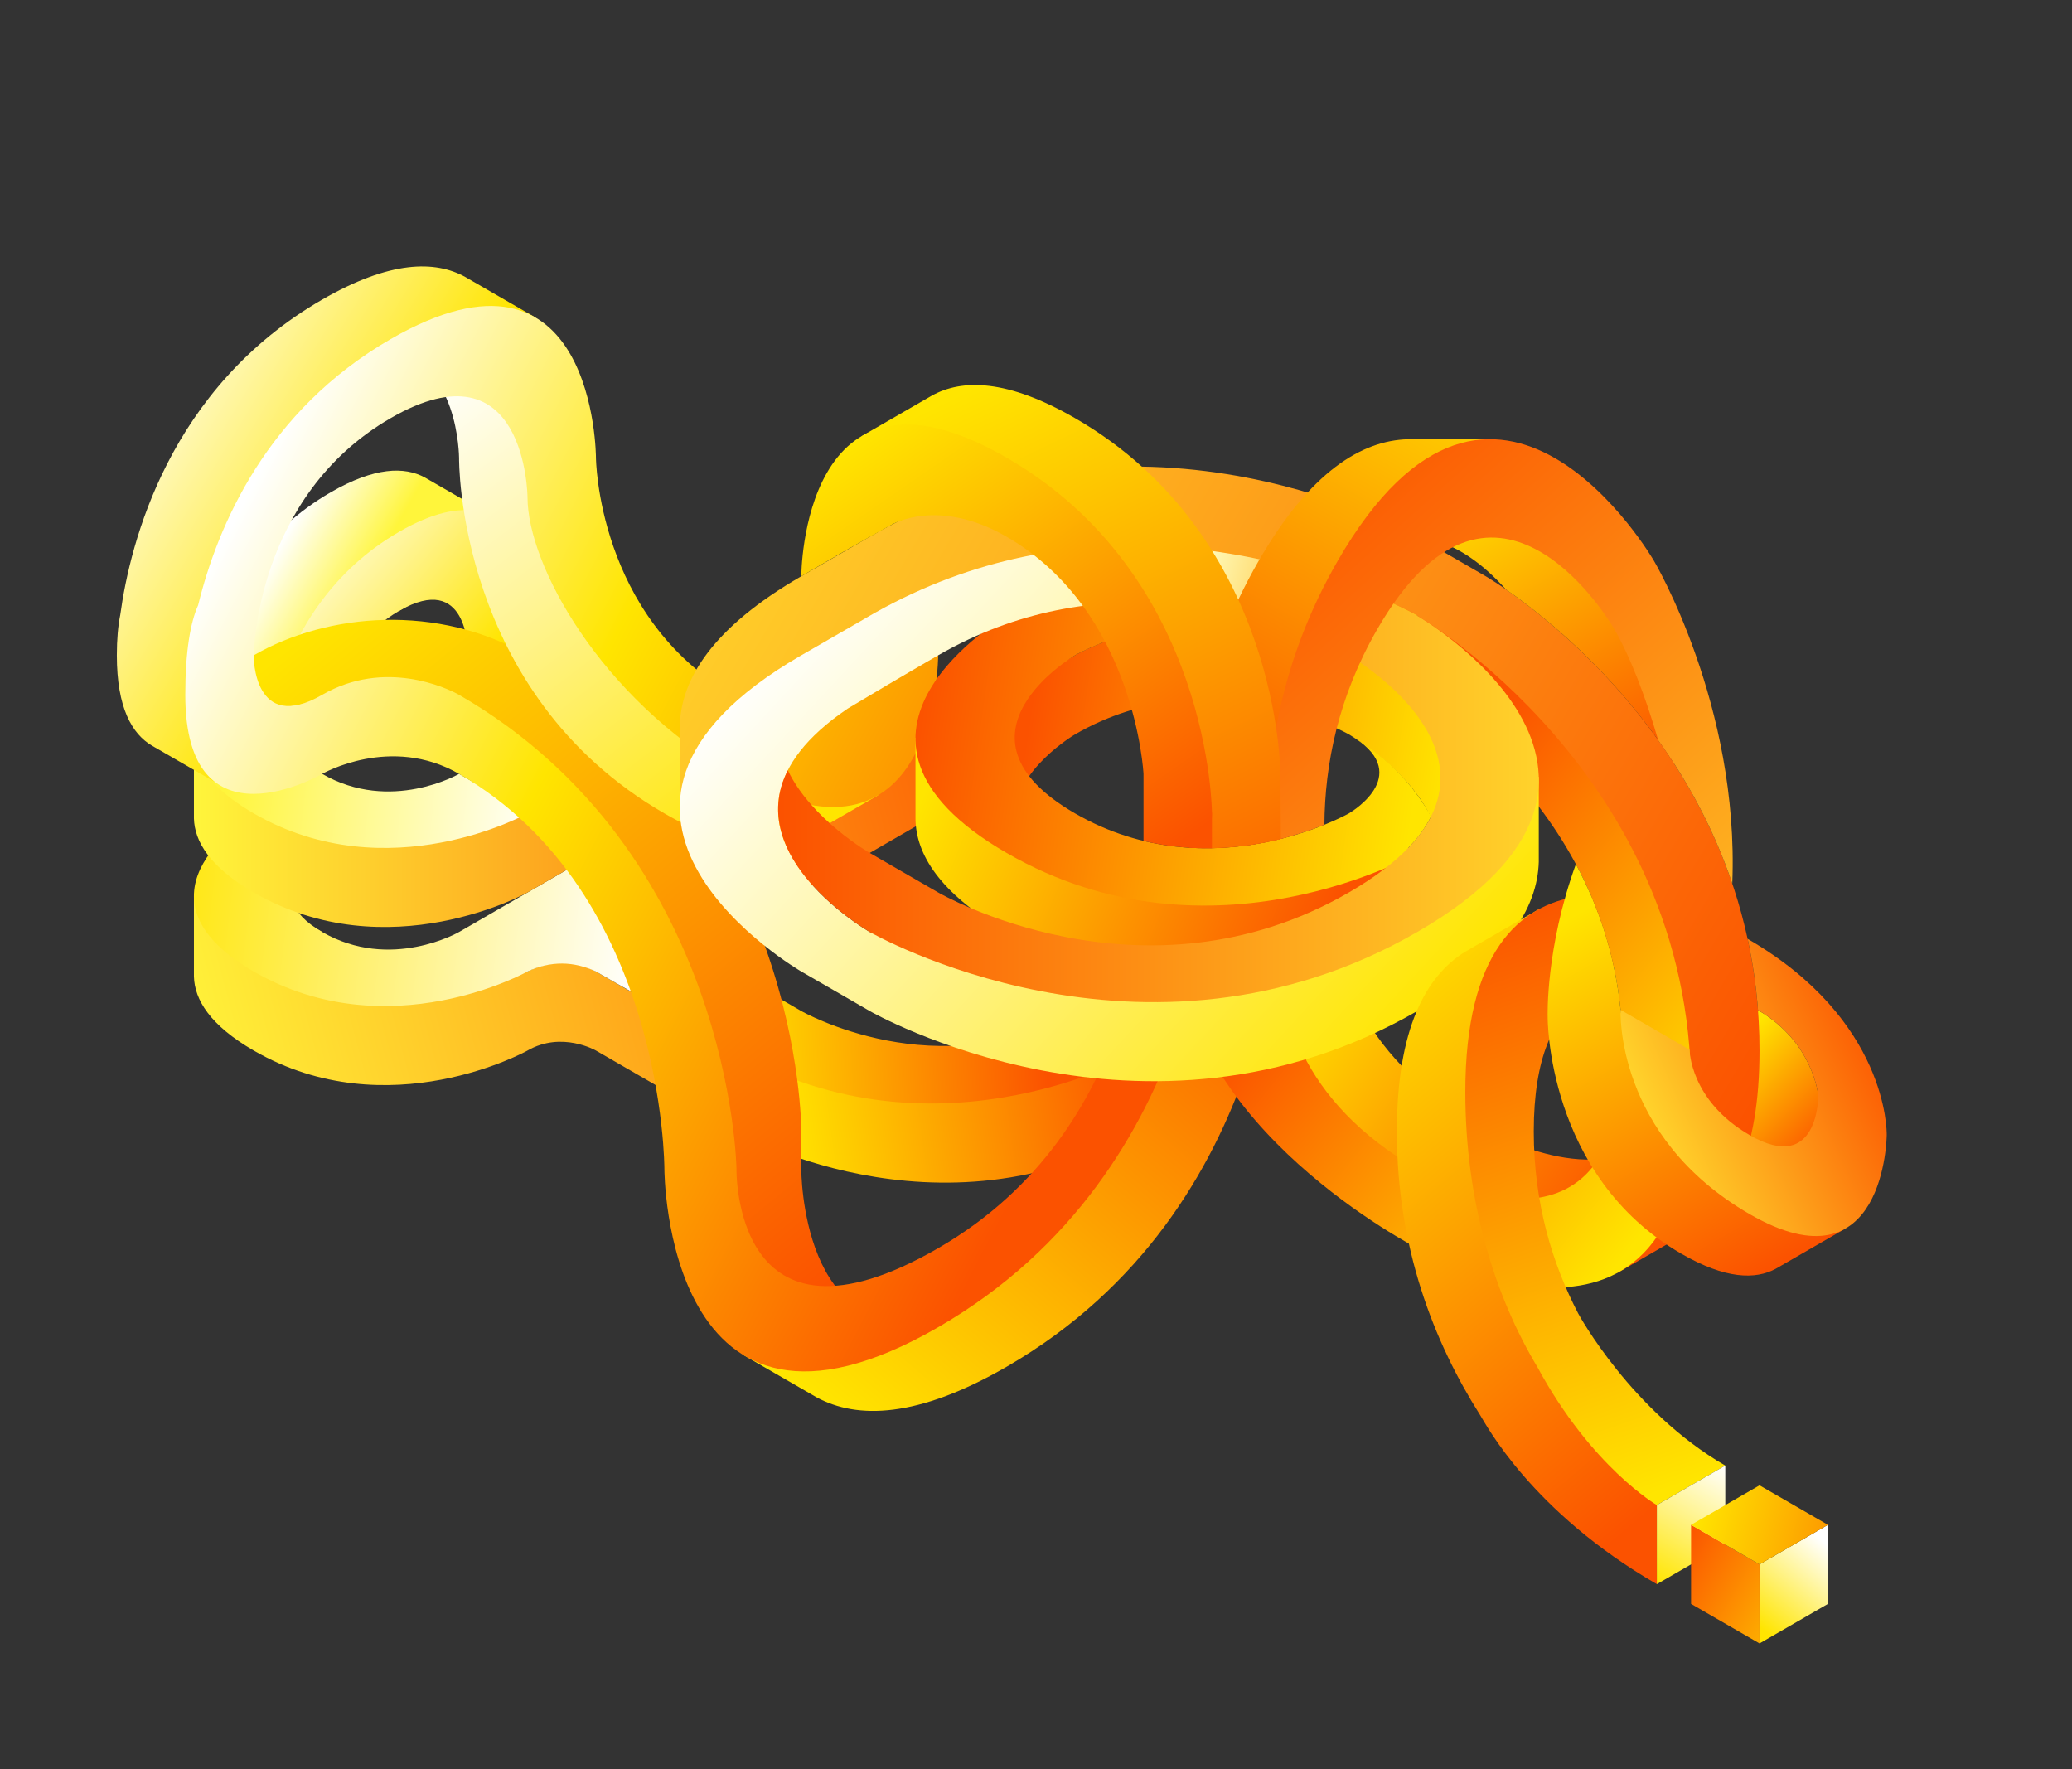 <?xml version="1.0" encoding="UTF-8" standalone="no"?><!DOCTYPE svg PUBLIC "-//W3C//DTD SVG 1.1//EN" "http://www.w3.org/Graphics/SVG/1.1/DTD/svg11.dtd"><svg width="100%" height="100%" viewBox="0 0 656 560" version="1.1" xmlns="http://www.w3.org/2000/svg" xmlns:xlink="http://www.w3.org/1999/xlink" xml:space="preserve" xmlns:serif="http://www.serif.com/" style="fill-rule:evenodd;clip-rule:evenodd;stroke-linejoin:round;stroke-miterlimit:2;"><rect x="0" y="0" width="656" height="560" fill="#333333" stroke="none"/><rect id="Artboard1" x="0" y="0" width="655.816" height="559.31" style="fill:none;"/><path d="M242.856,313.775l10.835,6.256c0,0 43.543,24.904 86.679,0c10.673,-6.163 21.67,12.511 21.67,12.511l-18.018,14.619l-46.991,10.403l-21.67,0c0,0 -26.136,-6.462 -36.041,-15.169c-21.194,-18.628 -31.862,-44.637 -1.881,-19.237l5.417,-9.383Z" style="fill:url(#_Linear1);"/><path d="M232.156,357.641c0,0 64.544,37.647 129.884,-0.077l0,-25.022c0,0 -64.717,37.701 -130.018,0c-19.035,-10.99 0.134,25.099 0.134,25.099Z" style="fill:url(#_Linear2);"/><path d="M167.012,332.542c0,0 -44.062,24.604 -86.678,0c-13.908,-8.03 -18.739,-16.149 -18.935,-23.443l0,0l0,-0.002c-0.008,-0.311 -0.008,-0.621 0,-0.93l0,-24.09l9.762,5.636c4.634,-4.506 9.173,-7.215 9.173,-7.215l21.669,12.511c0,0 -24.896,2.017 -3.205,14.541c21.691,12.523 68.214,-2.03 68.214,-2.03l0.032,-0.018c0.652,-0.359 11.218,-5.998 21.638,0.018c10.757,6.21 21.67,12.511 21.67,12.511l10.835,31.277l-32.505,-18.766c0,0 -10.824,-6.262 -21.67,0Zm68.269,-64.437l61.75,-35.651l0,25.022l-61.75,35.651l0,-25.022Z" style="fill:url(#_Linear3);"/><path d="M167.012,307.52c0,0 -44.062,24.604 -86.678,0c-42.617,-24.605 0,-50.044 0,-50.044l21.669,12.511c0,0 -21.691,12.498 0,25.022c21.692,12.523 43.34,0 43.34,0l54.174,-31.278l17.122,57.531c0.854,2.434 -9.807,-3.264 -27.957,-13.742c-6.967,-3.249 -14.172,-3.478 -21.67,0Z" style="fill:url(#_Linear4);"/><path d="M61.399,259.055c0.196,7.294 5.027,15.413 18.935,23.443c42.616,24.604 86.678,0 86.678,0l18.447,-10.651l-18.447,-14.371c0,0 -46.523,14.553 -68.214,2.03c-21.691,-12.524 3.205,-14.541 3.205,-14.541l-21.669,-12.511c0,0 -4.539,2.709 -9.173,7.215l-9.762,-5.636l0,24.09c-0.008,0.309 -0.008,0.619 0,0.93l0,0.002l0,0Z" style="fill:url(#_Linear5);"/><path d="M134.502,151.136c-6.416,-3.477 -15.862,-3.354 -29.77,4.676c-42.616,24.605 -43.339,75.066 -43.339,75.066l21.67,12.511c0,0 10.658,-47.567 32.349,-60.09c21.691,-12.524 10.99,10.046 10.99,10.046l21.67,-12.511c0,0 -0.077,-5.285 -1.662,-11.551l9.761,-5.636l-20.863,-12.045c-0.262,-0.162 -0.531,-0.317 -0.805,-0.465l-0.001,-0.001l0,0Z" style="fill:url(#_Linear6);"/><path d="M167.012,257.476c0,0 -44.062,24.604 -86.678,0c-42.617,-24.605 0,-50.044 0,-50.044l21.669,12.511c0,0 -21.691,12.498 0,25.022c21.692,12.523 43.34,0 43.34,0l21.669,12.511Z" style="fill:url(#_Linear7);"/><path d="M83.063,243.389c0,0 0.722,-50.461 43.339,-75.066c42.617,-24.605 43.339,25.022 43.339,25.022l-6.564,16.301l-15.105,-3.79c0,0 0.021,-25.034 -21.67,-12.511c-21.691,12.523 -21.67,37.533 -21.67,37.533l-21.669,12.511Z" style="fill:url(#_Linear8);"/><path d="M554.003,359.333l-7.536,-24.763c0,0 0.344,-9.172 10.12,-14.816c17.575,10.146 19.089,27.065 19.089,27.065l5.051,6.255l1.209,7.722l-13.509,6.865l-19.201,-5.57l4.777,-2.758Z" style="fill:url(#_Linear9);"/><path d="M241.184,423.167c-6.674,-13.35 12.31,4.373 55.847,-6.319c6.271,-1.541 17.229,-12.95 23.866,-19.869c8.513,-8.874 30.112,-36.826 35.286,-48.545c17.524,-39.69 27.526,-78.447 27.526,-78.447l21.67,12.511c0,0 -0.107,100.149 -86.679,150.132c-28.253,16.311 -47.296,16.646 -60.133,9.696l0,0l-0.001,-0.001c-0.55,-0.298 -1.089,-0.609 -1.616,-0.933l-21.672,-12.512l3.254,-4.967l2.652,-0.746Z" style="fill:url(#_Linear10);"/><path d="M80.335,207.431c23.514,-13.575 58.425,-16.311 86.677,0.001c86.572,49.982 86.679,150.132 86.679,150.132l0,12.511c0,0 -0.197,57.465 43.34,46.773c6.271,-1.541 -61.753,12.032 -61.753,12.032l3.254,-4.967l2.652,-0.746c-6.674,-13.35 -8.487,-42.174 -8.979,-56.75c-2.981,-9.767 -13.116,-41.736 -27.71,-74.79c-5.174,-11.719 -26.772,-39.671 -35.286,-48.545c-6.637,-6.918 -17.594,-18.328 -23.866,-19.868c-43.536,-10.693 -74.326,12.975 -65.187,-5.306l-4.521,-4.962l4.7,-5.515Zm-0.001,0.001l-1.618,0.933c0.528,-0.324 1.066,-0.635 1.616,-0.933l0.002,0l0,0Zm0.001,-0.001l-0.001,0.001c0,0 0.001,-0.001 0.001,-0.001l0,0Z" style="fill:url(#_Linear11);"/><path d="M38.073,194.652c3.151,-23.069 15.504,-71.86 63.93,-99.819c21.395,-12.353 35.749,-12.49 45.379,-7.121l0,0l0.002,0.001c0.224,0.125 0.444,0.252 0.662,0.383l21.672,12.512l-8.863,2.812c6.142,13.402 6.157,28.946 6.157,28.946c0,0 -21.887,-18.758 -43.339,-19.43c-5.632,-0.176 -1.894,13.586 -10.835,18.748c-22.266,12.855 -36,36.069 -44.066,55.463c3.217,2.251 5.329,4.175 5.329,4.175l6.233,41.132c0,0 -5.279,3.03 -12.152,4.854l1.54,6.115l0.083,5.131l-21.533,-12.432c-0.026,-0.015 -0.052,-0.03 -0.078,-0.045l-0.008,-0.005l0,0c-6.398,-3.72 -11.192,-12.045 -11.192,-28.64c0,-5.089 0.386,-9.308 1.079,-12.78Z" style="fill:url(#_Linear12);"/><path d="M123.673,112.936c-5.632,-0.176 43.339,19.43 43.339,19.43l4.965,21.585c0,0 22.444,51.22 49.21,66.674c8.94,5.161 5.202,18.923 10.835,18.747c21.452,-0.672 21.669,-31.94 21.669,-31.94l21.67,-12.511l0,25.022c0,0 -0.016,15.544 -6.157,28.945l8.863,2.812l-21.672,12.513c-0.218,0.13 -0.439,0.257 -0.662,0.382l-0.003,0.001l0,0c-9.63,5.369 -23.983,5.232 -45.378,-7.12c-66.02,-38.117 -65.009,-112.48 -65.009,-112.599c0,0 -0.218,-31.269 -21.67,-31.941Z" style="fill:url(#_Linear13);"/><path d="M62.732,191.569c6.179,-25.251 21.742,-61.594 60.941,-84.225c64.932,-37.489 65.009,37.533 65.009,37.533c0,0 0.347,50.244 43.34,75.066c42.992,24.821 43.339,-25.022 43.339,-25.022l21.67,12.511c0,0 -0.077,75.021 -65.009,37.533c-41.892,-24.186 -65.01,-66.087 -65.01,-87.577c0,0 -0.346,-49.844 -43.339,-25.022c-42.992,24.821 -43.339,75.066 -43.339,75.066l0,0.003c-0.089,0.378 -0.046,25.045 21.669,12.508c19.897,-11.488 39.503,-2.049 42.842,-0.274l0.034,0.02c0.154,0.079 0.309,0.164 0.464,0.254c86.266,49.806 87.821,149.8 87.821,149.8c0,0 -1.4,63.035 63.867,25.354c65.266,-37.682 65.009,-112.599 65.009,-112.599l21.669,-12.511c0,0 -0.107,100.149 -86.678,150.132c-86.572,49.982 -86.679,-50.044 -86.679,-50.044c0,0 0.206,-87.458 -65.009,-125.11c-21.627,-12.486 -43.293,-0.027 -43.34,0c0,0 -43.339,25.193 -43.339,-25.022c0,-13.913 1.663,-23.018 4.068,-28.374Z" style="fill:url(#_Linear14);"/><path d="M433.958,366.086c-0.072,-0.042 -32.787,-15.9 -38.997,-80.127c-0.48,-4.971 23.927,-4.168 24.398,-2.095c5.744,25.284 10.491,50.295 51.029,73.7l0.143,0.081c2.573,1.456 39.252,21.616 56.286,-1.953c3.711,-8.551 6.391,-14.49 5.747,-12.275c-1.457,5.015 -3.418,9.054 -5.747,12.275c-6.68,15.393 -16.703,39.249 -16.703,39.249c-20.384,-1.225 -64.274,-20.307 -64.339,-20.344l-2.971,-4.507l-8.846,-4.004Z" style="fill:url(#_Linear15);"/><path d="M275.361,169.899c86.503,-49.943 173.22,-0.08 173.357,0c0,0 21.67,12.511 21.67,12.511c0,0 86.679,50.167 86.679,150.132c0,32.623 -9.232,49.283 -21.67,56.924l0,0.001l-0.001,0c-0.533,0.328 -1.072,0.638 -1.616,0.933l-21.672,12.512l-2.674,-5.301l0.68,-2.67c-20.401,-1.226 9.942,-8.474 22.45,-51.524c1.802,-6.202 -2.6,-21.396 -5.273,-30.603c-3.429,-11.81 -16.836,-44.49 -24.398,-54.831c-25.584,-34.984 -54.114,-63.003 -54.175,-63.062c-0.108,-0.031 -38.627,-10.723 -81.7,-15.386c-12.737,-1.378 -47.743,3.351 -59.684,6.286c-9.311,2.289 -24.67,6.074 -29.14,10.735c-31.028,32.357 -25.131,55.937 -36.393,38.883l1.024,8.246l-5.928,0.334l0,-5.794c-7.754,17.644 -6.155,27.577 -13.769,16.047l-1.972,1.924l-5.928,0.334l0,-25.024c-0.017,-0.619 -0.017,-1.241 0,-1.866l0,-0.001l0,0c0.398,-14.593 10.21,-30.918 38.463,-47.229l21.67,-12.511Z" style="fill:url(#_Linear16);"/><path d="M448.998,370.233c4.616,2.579 64.729,34.779 64.729,-37.691c0,-75.364 -65.009,-112.599 -65.009,-112.599l0,-25.022c0,0 86.679,50.167 86.679,150.132c0,99.964 -86.679,50.044 -86.679,50.044c0,0 -75.125,-38.471 -75.125,-96.793c0,-6.409 1.239,-12.151 0.356,-18.874c-0.387,-2.947 21.219,-0.979 21.721,1.951c0.736,4.301 8.366,6.6 8.366,12.852c0,25.11 7.518,54.375 44.962,76Z" style="fill:url(#_Linear17);"/><path d="M303.75,231.581c7.384,-7.26 14.95,-11.638 14.95,-11.638l21.67,-12.511c0,0 43.174,-25.118 86.652,-0.016l0.053,0.129l0,-0.098c0,0 15.692,9.07 30.318,20.026l2.16,11.236l-1.705,18.334l-4.016,3.482c-6.649,-16.279 -25.973,-27.602 -26.758,-28.057c-0.326,-0.186 -43.663,-24.864 -86.704,-0.014c-0.064,0.037 -19.114,11.238 -19.108,26.045l-2.562,-1.023l-14.95,-25.895Z" style="fill:url(#_Linear18);"/><path d="M311.823,224.634l-3.007,7.643l3.913,16.135l8.749,7.334c-0.563,3.598 -0.075,7.452 2.066,11.444c1.574,2.936 5.73,0.6 10.712,-0.734l21.467,5.801c6.274,2.469 12.765,4.143 19.266,5.207l0.002,0l0.001,0c28.31,4.629 56.811,-2.332 68.366,-5.757l10.072,6.278c-29.784,19.132 -74.159,39.012 -88.703,32.633c-14.744,-1.902 -30.39,-6.581 -46.027,-15.609c-21.394,-12.353 -28.69,-24.715 -28.856,-35.739l0,-0.003c-0.003,-0.255 -0.003,-0.51 0,-0.764l0,-25.025l6.867,6.27c4.568,-6.432 10.543,-11.651 15.112,-15.114Zm149.173,5.596c7.634,5.975 14.573,12.316 18.285,17.939c8.711,3.387 -4.991,16.418 -25.85,29.816l14.442,-31.569l-6.877,-16.186Z" style="fill:url(#_Linear19);"/><path d="M445.886,268.351l2.832,1.636c0,0 -65.086,37.488 -130.018,0c-64.932,-37.489 0,-75.066 0,-75.066c65.03,-37.545 130.018,0 130.018,0l-10.834,6.255l-10.809,6.369c-42.694,-24.65 -85.351,-0.88 -86.673,-0.131l-0.032,0.018c0,0 -42.993,25.222 0,50.044c42.992,24.821 86.679,0 86.679,0l0.061,-0.037c1.255,-0.743 21.007,-12.822 -0.061,-24.985c13.421,7.749 21.367,17.586 26.038,25.972c-1.907,3.847 -4.377,7.079 -7.201,9.925Z" style="fill:url(#_Linear20);"/><path d="M275.361,320.031l-21.67,-12.511c0,0 -86.571,-50.106 0,-100.088c4.685,-2.705 14.152,-8.163 20.173,-11.637c0.493,-0.292 0.992,-0.583 1.497,-0.874c0.534,-0.309 1.068,-0.613 1.602,-0.914l0.011,-0.006c0.029,-0.017 0.059,-0.034 0.09,-0.051c31.507,-17.715 62.966,-22.321 90.184,-21.044c15.023,0.704 16.602,19.095 1.596,18.086c-21.379,-1.438 -46.558,1.858 -71.813,16.44c-11.684,6.745 -21.126,12.366 -28.685,16.89c-53.289,36.145 7.015,70.687 7.015,70.687c0,0 38.566,10.716 81.7,15.385c2.044,0.221 4.662,0.285 7.666,0.224c-14.744,-1.902 56.462,4.995 114.554,-62.449l1.973,-1.924l5.928,-0.335l0,25.024c0.017,0.619 0.017,1.241 0,1.866l0,0.002l0,0c-0.399,14.592 -10.211,30.917 -38.464,47.229c-86.571,49.982 -173.357,0 -173.357,0Z" style="fill:url(#_Linear21);"/><path d="M369.02,191.003c14.817,0.855 13.192,-17.395 -1.772,-18.097l0.551,0.026c46.759,2.334 80.865,21.957 80.919,21.989c0.078,0.044 86.533,50.128 0,100.088c-86.571,49.982 -173.357,0 -173.357,0l0.05,-0.03l-0.077,0.014c-1.163,-0.674 -39.989,-23.448 -25.909,-51.166c7.462,15.578 25.936,26.16 25.936,26.16l21.67,12.511c0,0 64.751,37.681 130.018,0c65.215,-37.652 0.103,-75.007 0,-75.066c0,0 -24.335,-14.162 -58.205,-16.44l0.176,0.011Zm-153.792,65.527l0,0l0,0l0,0Z" style="fill:url(#_Linear22);"/><path d="M369.02,191.003c14.817,0.855 13.192,-17.395 -1.772,-18.097l0.551,0.026c17.135,0.856 32.571,4.033 45.255,7.717c21.928,6.368 4.175,21.068 -11.672,16.315c-9.098,-2.729 -20.184,-5.141 -32.538,-5.972l0.176,0.011Z" style="fill:url(#_Linear23);"/><path d="M443.507,167.202c12.571,-9.402 26.877,-20.266 26.877,-20.266c17.041,11.253 45.51,49.723 45.548,49.788l0.319,5.388l13.938,39.846l-0.001,0l-0.072,-0.113l-0.31,-0.481l-0.058,-0.089l-0.015,-0.023l-0.092,-0.143l-0.261,-0.399l-0.074,-0.114l-0.029,-0.045l-0.113,-0.173l-0.225,-0.342l-0.076,-0.115l-0.044,-0.065l-0.134,-0.204l-0.197,-0.295l-0.07,-0.106l-0.057,-0.085l-0.157,-0.236l-0.171,-0.254l-0.062,-0.092l-0.068,-0.101l-0.182,-0.27l-0.147,-0.217l-0.051,-0.075l-0.077,-0.113l-0.209,-0.307l-0.125,-0.183l-0.039,-0.057l-0.081,-0.118l-0.241,-0.351l-0.104,-0.15l-0.025,-0.036l-0.077,-0.111l-0.282,-0.406l-0.083,-0.119l-0.011,-0.015l-0.052,-0.075c-0.723,-1.034 -1.45,-2.053 -2.182,-3.058l-0.047,-0.064l-0.008,-0.011l-0.078,-0.107l-0.292,-0.399l-0.082,-0.111l-0.024,-0.032l-0.098,-0.134l-0.249,-0.337l-0.089,-0.121l-0.04,-0.053l-0.119,-0.16l-0.217,-0.291l-0.086,-0.115l-0.054,-0.073l-0.141,-0.188l-0.189,-0.251l-0.079,-0.104l-0.068,-0.09l-0.164,-0.217l-0.164,-0.216l-0.067,-0.089l-0.081,-0.105l-0.188,-0.248l-0.141,-0.184l-0.055,-0.071l-0.09,-0.117l-0.216,-0.281l-0.118,-0.153l-0.041,-0.053l-0.095,-0.122l-0.248,-0.321l-0.097,-0.124l-0.026,-0.033l-0.09,-0.116l-0.29,-0.371l-0.076,-0.096l-0.01,-0.014l-0.061,-0.077c-0.731,-0.929 -1.465,-1.845 -2.199,-2.745l-0.081,-0.1l-0.017,-0.02l-0.081,-0.099l-0.272,-0.332l-0.1,-0.121l-0.033,-0.04l-0.101,-0.124l-0.236,-0.284l-0.1,-0.121l-0.049,-0.059l-0.122,-0.148l-0.205,-0.245l-0.094,-0.113l-0.064,-0.076l-0.145,-0.173l-0.178,-0.212l-0.083,-0.099l-0.079,-0.093l-0.167,-0.199l-0.155,-0.182l-0.07,-0.083l-0.091,-0.107l-0.192,-0.226l-0.132,-0.154l-0.056,-0.066l-0.101,-0.118l-0.219,-0.256l-0.11,-0.127l-0.041,-0.048l-0.106,-0.123l-0.251,-0.291l-0.088,-0.102l-0.025,-0.029l-0.101,-0.116l-0.293,-0.338l-0.068,-0.077l-0.009,-0.01l-0.064,-0.074c-0.588,-0.672 -1.175,-1.334 -1.762,-1.988l-0.057,-0.064l-0.007,-0.008l-0.064,-0.071l-0.297,-0.33l-0.102,-0.112l-0.024,-0.027l-0.084,-0.093l-0.253,-0.278l-0.108,-0.12l-0.041,-0.044l-0.104,-0.115l-0.22,-0.24l-0.105,-0.114l-0.056,-0.061l-0.125,-0.137l-0.193,-0.208l-0.095,-0.104l-0.071,-0.077l-0.147,-0.159l-0.167,-0.18l-0.083,-0.09l-0.086,-0.091l-0.169,-0.182l-0.144,-0.154l-0.069,-0.074l-0.098,-0.104l-0.193,-0.207l-0.123,-0.13l-0.054,-0.057l-0.107,-0.113l-0.22,-0.234l-0.101,-0.107l-0.039,-0.04l-0.11,-0.116l-0.253,-0.267l-0.081,-0.084l-0.022,-0.023l-0.101,-0.106l-0.299,-0.312l-0.06,-0.062l-0.005,-0.006l-0.05,-0.052c-0.577,-0.6 -1.152,-1.191 -1.725,-1.773l-0.079,-0.08l-0.013,-0.013l-0.067,-0.068l-0.277,-0.279l-0.105,-0.107l-0.028,-0.028l-0.087,-0.088l-0.238,-0.239l-0.107,-0.107l-0.044,-0.044l-0.108,-0.108l-0.207,-0.206l-0.1,-0.1l-0.059,-0.059l-0.128,-0.128l-0.182,-0.179l-0.089,-0.089l-0.073,-0.072l-0.15,-0.148l-0.158,-0.155l-0.076,-0.076l-0.086,-0.084l-0.172,-0.169l-0.136,-0.133l-0.062,-0.06l-0.096,-0.094l-0.197,-0.192l-0.114,-0.111l-0.047,-0.046l-0.103,-0.099l-0.225,-0.219l-0.094,-0.091l-0.032,-0.03l-0.101,-0.098l-0.261,-0.251l-0.074,-0.071l-0.015,-0.015l-0.082,-0.078c-0.701,-0.672 -1.396,-1.329 -2.086,-1.972l-0.07,-0.065l-0.013,-0.012l-0.073,-0.069l-0.267,-0.247l-0.089,-0.084l-0.028,-0.025l-0.093,-0.086l-0.23,-0.212l-0.091,-0.084l-0.041,-0.038l-0.113,-0.104l-0.201,-0.184l-0.084,-0.077l-0.054,-0.05l-0.134,-0.123l-0.176,-0.16l-0.073,-0.067l-0.066,-0.059l-0.156,-0.143l-0.153,-0.138l-0.061,-0.055l-0.075,-0.068l-0.18,-0.163l-0.131,-0.118l-0.048,-0.043l-0.081,-0.072l-0.207,-0.187l-0.11,-0.099l-0.034,-0.03l-0.08,-0.071l-0.24,-0.215l-0.091,-0.081l-0.019,-0.016l-0.068,-0.061l-0.284,-0.252l-0.072,-0.064l-0.003,-0.003l-0.023,-0.02c-0.694,-0.614 -1.379,-1.212 -2.055,-1.794l-0.029,-0.026l-0.007,-0.005l-0.083,-0.072l-0.272,-0.233l-0.053,-0.046l-0.018,-0.016l-0.104,-0.088l-0.233,-0.199l-0.057,-0.049l-0.029,-0.025l-0.124,-0.106l-0.203,-0.172l-0.054,-0.045l-0.037,-0.032l-0.147,-0.125l-0.177,-0.149l-0.046,-0.039l-0.044,-0.037l-0.171,-0.144l-0.154,-0.129l-0.036,-0.03l-0.047,-0.04l-0.198,-0.166l-0.133,-0.111l-0.024,-0.02l-0.044,-0.036l-0.231,-0.193l-0.113,-0.094l-0.011,-0.009l-0.031,-0.026c-1.316,-1.091 -2.587,-2.118 -3.807,-3.081l-0.002,-0.002l-0.002,-0.001l-0.173,-0.136l-0.336,-0.264l-0.221,-0.173l-0.084,-0.066l-0.144,-0.112l-0.298,-0.232l-0.192,-0.149l-0.106,-0.081l-0.173,-0.135l-0.264,-0.202l-0.162,-0.125l-0.124,-0.094l-0.204,-0.157l-0.23,-0.175l-0.133,-0.101l-0.139,-0.105l-0.236,-0.179l-0.198,-0.149l-0.103,-0.078l-0.15,-0.112l-0.269,-0.202l-0.168,-0.125l-0.075,-0.057l-0.152,-0.112l-0.308,-0.229l-0.14,-0.103l-0.047,-0.035l-0.141,-0.104l-0.358,-0.263l-0.112,-0.082l-0.021,-0.016l-0.1,-0.073c-1.209,-0.883 -2.327,-1.676 -3.342,-2.38c-6.596,-7.371 -16.233,-15.404 -27.436,-16.306l-0.602,-0.347l-0.069,-0.04l-0.009,-0.005l-0.013,-0.007l-0.043,-0.024l-0.129,-0.073l-0.043,-0.024l-0.043,-0.023l-0.078,-0.044l-0.154,-0.084l-0.101,-0.055l-0.087,-0.048l-0.214,-0.116l-0.036,-0.019l-0.011,-0.006c-0.144,-0.077 -0.302,-0.162 -0.474,-0.253l-0.072,-0.038l-0.085,-0.045l-0.038,-0.02l-0.052,-0.028l-0.147,-0.077l-0.139,-0.072l-0.051,-0.027l-0.04,-0.021l-0.122,-0.063l-0.217,-0.112l-0.047,-0.025l-0.021,-0.011c-0.739,-0.38 -1.634,-0.831 -2.676,-1.337Z" style="fill:url(#_Linear24);"/><path d="M376.461,268.337l0,-0.004c-1.13,-27.467 3.777,-59.165 22.061,-90.834c16.312,-28.253 32.637,-38.065 47.229,-38.463l0,-0.001l0.002,0c0.625,-0.017 1.246,-0.016 1.866,0l25.024,0l-0.335,5.929l-1.924,1.972c17.055,11.262 -12.847,2.368 -45.204,33.396c-4.662,4.47 -8.447,19.83 -10.735,29.14c-2.653,10.793 -6.771,40.426 -6.521,55.431c-8.582,2.357 -19.475,4.183 -31.463,3.434Z" style="fill:url(#_Linear25);"/><path d="M524.987,234.281l-0.003,-0.011c-3.909,-13.348 -8.552,-25.894 -14.026,-35.378c-2.708,-4.542 -38.668,-62.484 -74.903,0.277c-12.381,21.445 -16.626,42.834 -16.745,61.889l0,0.005c-4.437,1.792 -10.581,3.893 -17.894,5.406c-0.835,-27.033 4.256,-58.015 22.128,-88.97c49.982,-86.572 100.088,0 100.088,0c0,0 27.076,45.565 24.813,102.175l-0.001,0.011c-5.918,-17.49 -14.329,-32.626 -23.457,-45.404Z" style="fill:url(#_Linear26);"/><path d="M383.701,257.43c-0.349,-1.927 -11.845,-63.779 -54.166,-88.213c-8.941,-5.162 -5.202,-18.924 -10.835,-18.748c-21.452,0.672 -43.339,19.43 -43.339,19.43c0,0 0.016,-15.544 6.157,-28.946l-8.863,-2.812l21.672,-12.512c0.218,-0.131 0.439,-0.258 0.662,-0.383l0.003,-0.001l0,0c9.63,-5.369 23.983,-5.232 45.378,7.121c64.903,37.471 65.009,112.532 65.009,112.599l0.153,20.591c-7.969,2.064 -16.309,2.89 -22.957,2.949c-0.239,-3.56 1.134,-7.26 1.134,-11.029l-0.008,-0.046Z" style="fill:url(#_Linear27);"/><path d="M362.04,244.965c0,0 -2.586,-51.537 -43.34,-75.066c-21.956,-12.677 -36.44,-3.775 -36.44,-3.775c-9.855,5.381 -19.251,10.828 -28.569,16.286c0,0 0.077,-75.022 65.009,-37.533c64.903,37.471 65.009,112.532 65.009,112.599l0,11.014c-7.797,0.153 -14.993,-0.674 -21.669,-2.317l0,-21.208Z" style="fill:url(#_Linear28);"/><path d="M524.562,501.44c-39.73,-22.938 -54.179,-50.717 -55.994,-53.582c-14.713,-23.223 -26.312,-53.127 -26.312,-89.695c0,-32.624 9.232,-49.284 21.67,-56.925l0,0l0.001,-0.001c0.533,-0.327 1.072,-0.638 1.616,-0.933l21.672,-12.512l2.674,5.301l-0.68,2.67c20.4,1.226 -9.942,8.475 -22.451,51.524c-1.802,6.202 2.601,21.396 5.274,30.604c3.428,11.809 16.836,44.49 24.398,54.831c5.169,7.067 8.152,13.54 9.413,19.038c4.398,3.533 18.719,24.658 18.719,24.658l0,25.022Z" style="fill:url(#_Linear29);"/><path d="M503.642,283.322c3.018,7.004 5.533,14.593 7.297,22.768c-2.586,3.589 -6.068,7.066 -10.256,9.966c-8.734,6.049 -15.088,18.546 -15.088,42.107c0,22.622 5.858,41.808 14.056,57.583c0.255,0.488 16.932,31.043 46.581,48.161c-7.384,4.263 -21.67,12.511 -21.67,12.511c0,0 -20.61,-11.939 -37.773,-43.611c-13.611,-22.669 -22.863,-52.502 -22.863,-87.155c0,-44.296 17.019,-59.162 35.975,-61.982c1.336,-0.198 2.582,-0.313 3.741,-0.348Z" style="fill:url(#_Linear30);"/><path d="M498.923,273.54c7.049,13.164 12.5,28.768 14.228,46.824c0.096,1.003 2.934,4.413 6.554,8.391c4.112,14.676 11.451,33.078 23.439,40c21.873,12.628 10.859,-9.422 10.859,-9.422l21.669,12.511c0,0 -0.089,9.777 -3.922,18.511l7.623,-3.863l4.517,2.607l-20.861,12.045c-0.263,0.161 -0.533,0.317 -0.808,0.466l0,0l0,0c-6.417,3.477 -15.893,3.336 -29.888,-4.744c-42.883,-24.759 -42.339,-75.066 -42.339,-75.066c0,0 -0.69,-21.765 8.929,-48.26Z" style="fill:url(#_Linear31);"/><path d="M575.683,346.828l-0.007,-0.009c0,0 -1.514,-16.919 -19.089,-27.065l0,0c-0.594,-7.86 -1.723,-15.383 -3.289,-22.569l0,0c44.394,25.63 44.066,61.022 44.045,62.121l-0.001,0.027c0,0 -0.456,49.78 -43.339,25.022c-42.884,-24.759 -40.922,-64.698 -40.922,-64.698l21.836,12.608c0,0 0.068,16.088 19.086,27.068c21.873,12.628 21.669,-12.511 21.669,-12.511l0.011,0.006Z" style="fill:url(#_Linear32);"/><path d="M546.232,463.907l0,25.022l-21.67,12.511l0,-25.022l21.67,-12.511Z" style="fill:url(#_Linear33);"/><path d="M578.737,482.674l0,25.022l-21.67,12.511l0,-25.022l21.67,-12.511Z" style="fill:url(#_Linear34);"/><path d="M535.397,507.696l0,-25.022l21.67,12.511l0,25.022l-21.67,-12.511Z" style="fill:url(#_Linear35);"/><path d="M557.067,470.163l21.67,12.511l-21.67,12.511l-21.67,-12.511l21.67,-12.511Z" style="fill:url(#_Linear36);"/><defs><linearGradient id="_Linear1" x1="0" y1="0" x2="1" y2="0" gradientUnits="userSpaceOnUse" gradientTransform="matrix(99.485,-4.192,1.412,33.505,232.022,335.669)"><stop offset="0" style="stop-color:#ffe500;stop-opacity:1"/><stop offset="1" style="stop-color:#fb5200;stop-opacity:1"/></linearGradient><linearGradient id="_Linear2" x1="0" y1="0" x2="1" y2="0" gradientUnits="userSpaceOnUse" gradientTransform="matrix(112.014,-15.553,4.931,35.512,250.025,367.958)"><stop offset="0" style="stop-color:#ffe500;stop-opacity:1"/><stop offset="1" style="stop-color:#fb5200;stop-opacity:1"/></linearGradient><linearGradient id="_Linear3" x1="0" y1="0" x2="1" y2="0" gradientUnits="userSpaceOnUse" gradientTransform="matrix(285.104,-76.128,76.128,285.104,48.992,303.528)"><stop offset="0" style="stop-color:#fff53b;stop-opacity:1"/><stop offset="0.54" style="stop-color:#ffa017;stop-opacity:1"/><stop offset="1" style="stop-color:#fb5200;stop-opacity:1"/></linearGradient><linearGradient id="_Linear4" x1="0" y1="0" x2="1" y2="0" gradientUnits="userSpaceOnUse" gradientTransform="matrix(157.418,18.954,17.912,-148.761,46.841,272.536)"><stop offset="0" style="stop-color:#ffe500;stop-opacity:1"/><stop offset="1" style="stop-color:#fff;stop-opacity:1"/></linearGradient><linearGradient id="_Linear5" x1="0" y1="0" x2="1" y2="0" gradientUnits="userSpaceOnUse" gradientTransform="matrix(-235.631,0.648,-0.648,-235.631,297.031,257.476)"><stop offset="0" style="stop-color:#fb5200;stop-opacity:1"/><stop offset="1" style="stop-color:#fff53b;stop-opacity:1"/></linearGradient><linearGradient id="_Linear6" x1="0" y1="0" x2="1" y2="0" gradientUnits="userSpaceOnUse" gradientTransform="matrix(25.458,14.698,-14.698,25.458,98.274,155.234)"><stop offset="0" style="stop-color:#fff;stop-opacity:1"/><stop offset="1" style="stop-color:#fff53b;stop-opacity:1"/></linearGradient><linearGradient id="_Linear7" x1="0" y1="0" x2="1" y2="0" gradientUnits="userSpaceOnUse" gradientTransform="matrix(-101.305,-10.597,-10.014,95.734,172.336,261.623)"><stop offset="0" style="stop-color:#fff;stop-opacity:1"/><stop offset="1" style="stop-color:#fff53b;stop-opacity:1"/></linearGradient><linearGradient id="_Linear8" x1="0" y1="0" x2="1" y2="0" gradientUnits="userSpaceOnUse" gradientTransform="matrix(-56.156,-48.103,-45.458,53.068,155.063,207.61)"><stop offset="0" style="stop-color:#ffe500;stop-opacity:1"/><stop offset="1" style="stop-color:#fff;stop-opacity:1"/></linearGradient><linearGradient id="_Linear9" x1="0" y1="0" x2="1" y2="0" gradientUnits="userSpaceOnUse" gradientTransform="matrix(30.637,28.682,-28.682,30.637,546.467,334.57)"><stop offset="0" style="stop-color:#ffe500;stop-opacity:1"/><stop offset="1" style="stop-color:#fb5200;stop-opacity:1"/></linearGradient><linearGradient id="_Linear10" x1="0" y1="0" x2="1" y2="0" gradientUnits="userSpaceOnUse" gradientTransform="matrix(-140.296,163.59,-163.59,-140.296,397.245,277.802)"><stop offset="0" style="stop-color:#fb5200;stop-opacity:1"/><stop offset="1" style="stop-color:#ffe500;stop-opacity:1"/></linearGradient><linearGradient id="_Linear11" x1="0" y1="0" x2="1" y2="0" gradientUnits="userSpaceOnUse" gradientTransform="matrix(-167.946,-206.592,206.592,-167.946,264.375,407)"><stop offset="0" style="stop-color:#fb5200;stop-opacity:1"/><stop offset="1" style="stop-color:#ffe500;stop-opacity:1"/></linearGradient><linearGradient id="_Linear12" x1="0" y1="0" x2="1" y2="0" gradientUnits="userSpaceOnUse" gradientTransform="matrix(-84.59,-51.587,51.587,-84.59,116.346,174.555)"><stop offset="0" style="stop-color:#ffe500;stop-opacity:1"/><stop offset="1" style="stop-color:#fff;stop-opacity:1"/></linearGradient><linearGradient id="_Linear13" x1="0" y1="0" x2="1" y2="0" gradientUnits="userSpaceOnUse" gradientTransform="matrix(109.19,142.256,-142.256,109.19,137.959,120.317)"><stop offset="0" style="stop-color:#fff;stop-opacity:1"/><stop offset="1" style="stop-color:#ffe500;stop-opacity:1"/></linearGradient><linearGradient id="_Linear14" x1="0" y1="0" x2="1" y2="0" gradientUnits="userSpaceOnUse" gradientTransform="matrix(-285.367,-147.397,147.397,-285.367,358.147,310.485)"><stop offset="0" style="stop-color:#fb5200;stop-opacity:1"/><stop offset="0.61" style="stop-color:#ffe500;stop-opacity:1"/><stop offset="1" style="stop-color:#fff;stop-opacity:1"/></linearGradient><linearGradient id="_Linear15" x1="0" y1="0" x2="1" y2="0" gradientUnits="userSpaceOnUse" gradientTransform="matrix(102.13,71.681,-71.681,102.13,410.417,309.114)"><stop offset="0" style="stop-color:#ffe500;stop-opacity:1"/><stop offset="1" style="stop-color:#fb5200;stop-opacity:1"/></linearGradient><linearGradient id="_Linear16" x1="0" y1="0" x2="1" y2="0" gradientUnits="userSpaceOnUse" gradientTransform="matrix(326.34,190.54,-190.54,326.34,229.242,162.659)"><stop offset="0" style="stop-color:#ffd22b;stop-opacity:1"/><stop offset="1" style="stop-color:#fb5200;stop-opacity:1"/></linearGradient><linearGradient id="_Linear17" x1="0" y1="0" x2="1" y2="0" gradientUnits="userSpaceOnUse" gradientTransform="matrix(-107.465,-87.067,87.067,-107.465,508.519,404.601)"><stop offset="0" style="stop-color:#ffe500;stop-opacity:1"/><stop offset="1" style="stop-color:#fb5200;stop-opacity:1"/></linearGradient><linearGradient id="_Linear18" x1="0" y1="0" x2="1" y2="0" gradientUnits="userSpaceOnUse" gradientTransform="matrix(-132.289,-19.941,19.941,-132.289,459.553,238.709)"><stop offset="0" style="stop-color:#ffe500;stop-opacity:1"/><stop offset="1" style="stop-color:#fb5200;stop-opacity:1"/></linearGradient><linearGradient id="_Linear19" x1="0" y1="0" x2="1" y2="0" gradientUnits="userSpaceOnUse" gradientTransform="matrix(124.521,49.674,-49.674,124.521,293.832,247.897)"><stop offset="0" style="stop-color:#ffe500;stop-opacity:1"/><stop offset="1" style="stop-color:#fb5200;stop-opacity:1"/></linearGradient><linearGradient id="_Linear20" x1="0" y1="0" x2="1" y2="0" gradientUnits="userSpaceOnUse" gradientTransform="matrix(-157.817,-22.202,22.202,-157.817,448.293,250.316)"><stop offset="0" style="stop-color:#ffe500;stop-opacity:1"/><stop offset="1" style="stop-color:#fb5200;stop-opacity:1"/></linearGradient><linearGradient id="_Linear21" x1="0" y1="0" x2="1" y2="0" gradientUnits="userSpaceOnUse" gradientTransform="matrix(171.49,157.728,-157.728,171.49,253.691,194.921)"><stop offset="0" style="stop-color:#fff;stop-opacity:1"/><stop offset="1" style="stop-color:#ffe500;stop-opacity:1"/></linearGradient><linearGradient id="_Linear22" x1="0" y1="0" x2="1" y2="0" gradientUnits="userSpaceOnUse" gradientTransform="matrix(239.893,1.217,-1.217,239.893,246.7,252.012)"><stop offset="0" style="stop-color:#fb5200;stop-opacity:1"/><stop offset="1" style="stop-color:#ffd22b;stop-opacity:1"/></linearGradient><linearGradient id="_Linear23" x1="0" y1="0" x2="1" y2="0" gradientUnits="userSpaceOnUse" gradientTransform="matrix(42.712,11.575,-11.575,42.712,379.02,181.013)"><stop offset="0" style="stop-color:#fffdc0;stop-opacity:1"/><stop offset="1" style="stop-color:#ffb61a;stop-opacity:1"/></linearGradient><linearGradient id="_Linear24" x1="0" y1="0" x2="1" y2="0" gradientUnits="userSpaceOnUse" gradientTransform="matrix(54.908,97.341,-97.341,54.908,453.254,155.68)"><stop offset="0" style="stop-color:#ffe500;stop-opacity:1"/><stop offset="1" style="stop-color:#fb5200;stop-opacity:1"/></linearGradient><linearGradient id="_Linear25" x1="0" y1="0" x2="1" y2="0" gradientUnits="userSpaceOnUse" gradientTransform="matrix(-86.227,155.058,-155.058,-86.227,469.937,102.418)"><stop offset="0" style="stop-color:#ffe500;stop-opacity:1"/><stop offset="1" style="stop-color:#fb5200;stop-opacity:1"/></linearGradient><linearGradient id="_Linear26" x1="0" y1="0" x2="1" y2="0" gradientUnits="userSpaceOnUse" gradientTransform="matrix(-173.934,-193.052,193.052,-173.934,508.519,404.601)"><stop offset="0" style="stop-color:#ffd22b;stop-opacity:1"/><stop offset="1" style="stop-color:#fb5200;stop-opacity:1"/></linearGradient><linearGradient id="_Linear27" x1="0" y1="0" x2="1" y2="0" gradientUnits="userSpaceOnUse" gradientTransform="matrix(92.864,191.254,-191.254,92.864,309.664,121.887)"><stop offset="0" style="stop-color:#ffe500;stop-opacity:1"/><stop offset="1" style="stop-color:#fb5200;stop-opacity:1"/></linearGradient><linearGradient id="_Linear28" x1="0" y1="0" x2="1" y2="0" gradientUnits="userSpaceOnUse" gradientTransform="matrix(92.581,133.421,-133.421,92.581,279.01,134.472)"><stop offset="0" style="stop-color:#ffe500;stop-opacity:1"/><stop offset="1" style="stop-color:#fb5200;stop-opacity:1"/></linearGradient><linearGradient id="_Linear29" x1="0" y1="0" x2="1" y2="0" gradientUnits="userSpaceOnUse" gradientTransform="matrix(126.492,148.945,-148.945,126.492,398.07,327.473)"><stop offset="0" style="stop-color:#ffe500;stop-opacity:1"/><stop offset="1" style="stop-color:#fb5200;stop-opacity:1"/></linearGradient><linearGradient id="_Linear30" x1="0" y1="0" x2="1" y2="0" gradientUnits="userSpaceOnUse" gradientTransform="matrix(-62.777,-183.267,183.267,-62.777,540.649,467.13)"><stop offset="0" style="stop-color:#ffe500;stop-opacity:1"/><stop offset="1" style="stop-color:#fb5200;stop-opacity:1"/></linearGradient><linearGradient id="_Linear31" x1="0" y1="0" x2="1" y2="0" gradientUnits="userSpaceOnUse" gradientTransform="matrix(63.42,110.873,-110.873,63.42,493.394,292.599)"><stop offset="0" style="stop-color:#ffe500;stop-opacity:1"/><stop offset="1" style="stop-color:#fb5200;stop-opacity:1"/></linearGradient><linearGradient id="_Linear32" x1="0" y1="0" x2="1" y2="0" gradientUnits="userSpaceOnUse" gradientTransform="matrix(72.71,-32.302,32.302,72.71,516.266,339.251)"><stop offset="0" style="stop-color:#ffd22b;stop-opacity:1"/><stop offset="1" style="stop-color:#fb5200;stop-opacity:1"/></linearGradient><linearGradient id="_Linear33" x1="0" y1="0" x2="1" y2="0" gradientUnits="userSpaceOnUse" gradientTransform="matrix(-21.67,37.533,-37.533,-21.67,546.232,463.907)"><stop offset="0" style="stop-color:#fff;stop-opacity:1"/><stop offset="1" style="stop-color:#ffe500;stop-opacity:1"/></linearGradient><linearGradient id="_Linear34" x1="0" y1="0" x2="1" y2="0" gradientUnits="userSpaceOnUse" gradientTransform="matrix(-21.67,25.972,-25.972,-21.67,578.737,489.116)"><stop offset="0" style="stop-color:#fff;stop-opacity:1"/><stop offset="1" style="stop-color:#ffe500;stop-opacity:1"/></linearGradient><linearGradient id="_Linear35" x1="0" y1="0" x2="1" y2="0" gradientUnits="userSpaceOnUse" gradientTransform="matrix(54.306,31.68,-31.68,54.306,531.621,487.313)"><stop offset="0" style="stop-color:#fb5200;stop-opacity:1"/><stop offset="1" style="stop-color:#ffe500;stop-opacity:1"/></linearGradient><linearGradient id="_Linear36" x1="0" y1="0" x2="1" y2="0" gradientUnits="userSpaceOnUse" gradientTransform="matrix(81.416,19.226,-19.226,81.416,540.443,464.44)"><stop offset="0" style="stop-color:#ffe500;stop-opacity:1"/><stop offset="1" style="stop-color:#fb5200;stop-opacity:1"/></linearGradient></defs></svg>
